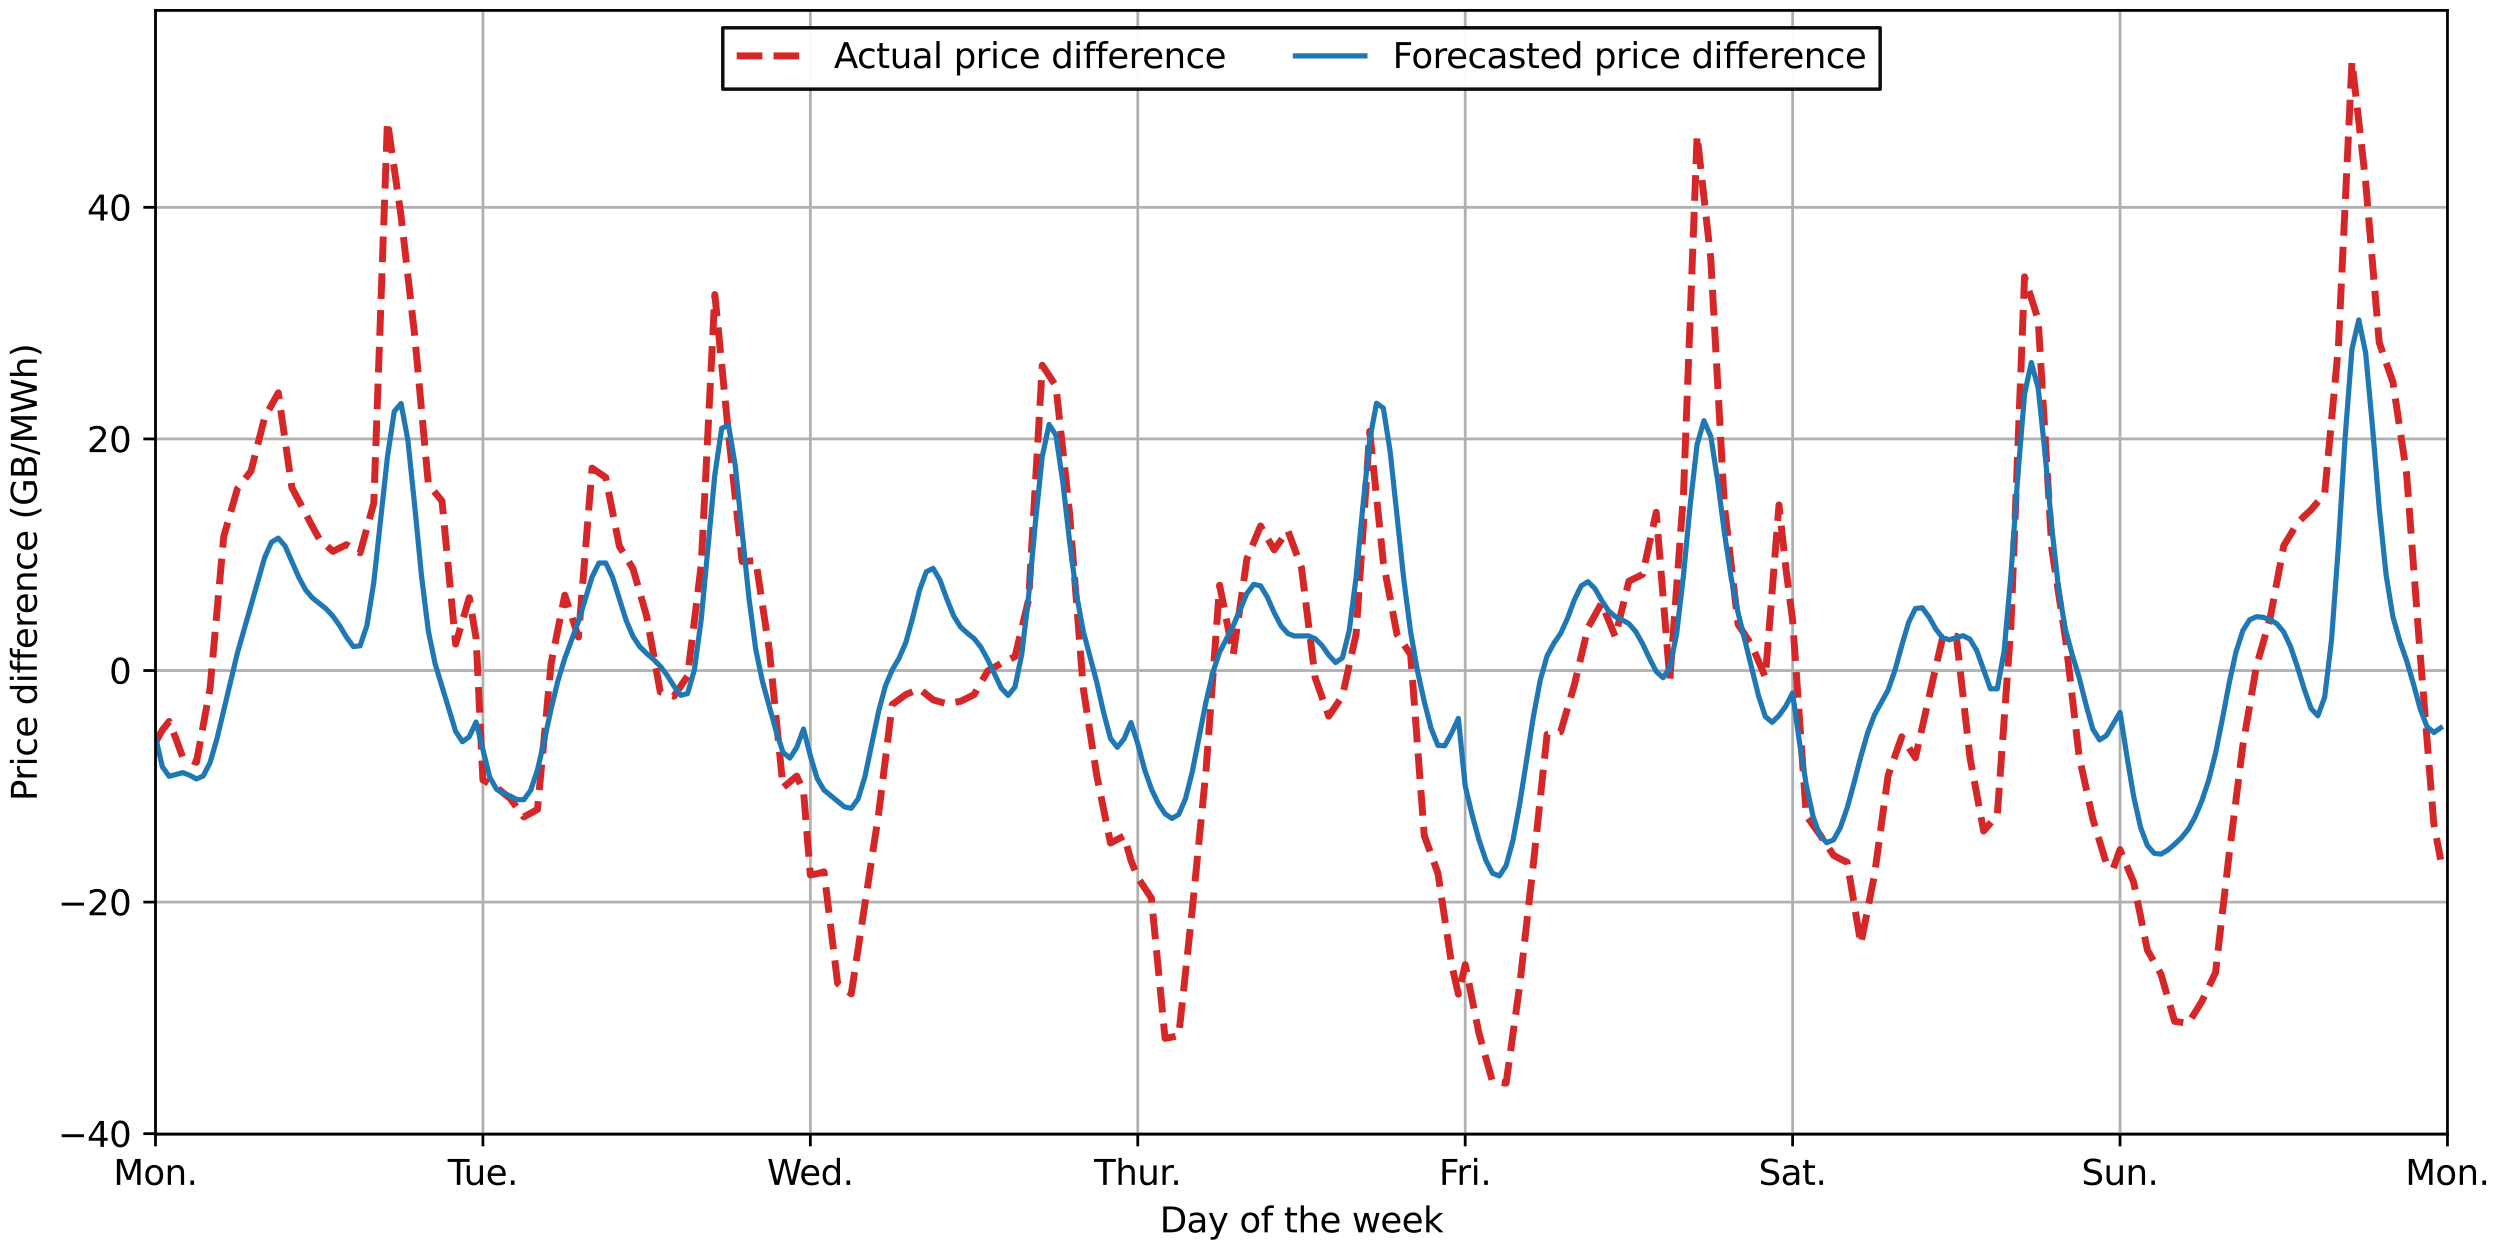 <?xml version="1.0" encoding="utf-8" standalone="no"?>
<!DOCTYPE svg PUBLIC "-//W3C//DTD SVG 1.1//EN"
  "http://www.w3.org/Graphics/SVG/1.1/DTD/svg11.dtd">
<svg height="360pt" version="1.1" viewBox="0 0 720 360" width="720pt" xmlns="http://www.w3.org/2000/svg" xmlns:xlink="http://www.w3.org/1999/xlink">
 <defs>
  <style type="text/css">*{stroke-linecap:butt;stroke-linejoin:round;}</style>
 </defs>
 <g id="figure_1">
  <g id="patch_1">
   <path d="M 0 360 
L 720 360 
L 720 0 
L 0 0 
z
" style="fill:#ffffff;"/>
  </g>
  <g id="axes_1">
   <g id="patch_2">
    <path d="M 44.783 326.644 
L 704.869 326.644 
L 704.869 3 
L 44.783 3 
z
" style="fill:#ffffff;"/>
   </g>
   <g id="matplotlib.axis_1">
    <g id="xtick_1">
     <g id="line2d_1">
      <path clip-path="url(#pb9d64af991)" d="M 44.783 326.644 
L 44.783 3 
" style="fill:none;stroke:#b0b0b0;stroke-linecap:square;stroke-width:0.8;"/>
     </g>
     <g id="line2d_2">
      <defs>
       <path d="M 0 0 
L 0 3.5 
" id="mdeb7e1ce37" style="stroke:#000000;stroke-width:0.8;"/>
      </defs>
      <g>
       <use style="stroke:#000000;stroke-width:0.8;" x="44.783" xlink:href="#mdeb7e1ce37" y="326.644"/>
      </g>
     </g>
     <g id="text_1">
      <!-- Mon. -->
      <g transform="translate(32.652 341.242)scale(0.1 -0.1)">
       <defs>
        <path d="M 628 4666 
L 1569 4666 
L 2759 1491 
L 3956 4666 
L 4897 4666 
L 4897 0 
L 4281 0 
L 4281 4097 
L 3078 897 
L 2444 897 
L 1241 4097 
L 1241 0 
L 628 0 
L 628 4666 
z
" id="DejaVuSans-4d" transform="scale(0.016)"/>
        <path d="M 1959 3097 
Q 1497 3097 1228 2736 
Q 959 2375 959 1747 
Q 959 1119 1226 758 
Q 1494 397 1959 397 
Q 2419 397 2687 759 
Q 2956 1122 2956 1747 
Q 2956 2369 2687 2733 
Q 2419 3097 1959 3097 
z
M 1959 3584 
Q 2709 3584 3137 3096 
Q 3566 2609 3566 1747 
Q 3566 888 3137 398 
Q 2709 -91 1959 -91 
Q 1206 -91 779 398 
Q 353 888 353 1747 
Q 353 2609 779 3096 
Q 1206 3584 1959 3584 
z
" id="DejaVuSans-6f" transform="scale(0.016)"/>
        <path d="M 3513 2113 
L 3513 0 
L 2938 0 
L 2938 2094 
Q 2938 2591 2744 2837 
Q 2550 3084 2163 3084 
Q 1697 3084 1428 2787 
Q 1159 2491 1159 1978 
L 1159 0 
L 581 0 
L 581 3500 
L 1159 3500 
L 1159 2956 
Q 1366 3272 1645 3428 
Q 1925 3584 2291 3584 
Q 2894 3584 3203 3211 
Q 3513 2838 3513 2113 
z
" id="DejaVuSans-6e" transform="scale(0.016)"/>
        <path d="M 684 794 
L 1344 794 
L 1344 0 
L 684 0 
L 684 794 
z
" id="DejaVuSans-2e" transform="scale(0.016)"/>
       </defs>
       <use xlink:href="#DejaVuSans-4d"/>
       <use x="86.279" xlink:href="#DejaVuSans-6f"/>
       <use x="147.461" xlink:href="#DejaVuSans-6e"/>
       <use x="210.84" xlink:href="#DejaVuSans-2e"/>
      </g>
     </g>
    </g>
    <g id="xtick_2">
     <g id="line2d_3">
      <path clip-path="url(#pb9d64af991)" d="M 139.081 326.644 
L 139.081 3 
" style="fill:none;stroke:#b0b0b0;stroke-linecap:square;stroke-width:0.8;"/>
     </g>
     <g id="line2d_4">
      <g>
       <use style="stroke:#000000;stroke-width:0.8;" x="139.081" xlink:href="#mdeb7e1ce37" y="326.644"/>
      </g>
     </g>
     <g id="text_2">
      <!-- Tue. -->
      <g transform="translate(128.949 341.242)scale(0.1 -0.1)">
       <defs>
        <path d="M -19 4666 
L 3928 4666 
L 3928 4134 
L 2272 4134 
L 2272 0 
L 1638 0 
L 1638 4134 
L -19 4134 
L -19 4666 
z
" id="DejaVuSans-54" transform="scale(0.016)"/>
        <path d="M 544 1381 
L 544 3500 
L 1119 3500 
L 1119 1403 
Q 1119 906 1312 657 
Q 1506 409 1894 409 
Q 2359 409 2629 706 
Q 2900 1003 2900 1516 
L 2900 3500 
L 3475 3500 
L 3475 0 
L 2900 0 
L 2900 538 
Q 2691 219 2414 64 
Q 2138 -91 1772 -91 
Q 1169 -91 856 284 
Q 544 659 544 1381 
z
M 1991 3584 
L 1991 3584 
z
" id="DejaVuSans-75" transform="scale(0.016)"/>
        <path d="M 3597 1894 
L 3597 1613 
L 953 1613 
Q 991 1019 1311 708 
Q 1631 397 2203 397 
Q 2534 397 2845 478 
Q 3156 559 3463 722 
L 3463 178 
Q 3153 47 2828 -22 
Q 2503 -91 2169 -91 
Q 1331 -91 842 396 
Q 353 884 353 1716 
Q 353 2575 817 3079 
Q 1281 3584 2069 3584 
Q 2775 3584 3186 3129 
Q 3597 2675 3597 1894 
z
M 3022 2063 
Q 3016 2534 2758 2815 
Q 2500 3097 2075 3097 
Q 1594 3097 1305 2825 
Q 1016 2553 972 2059 
L 3022 2063 
z
" id="DejaVuSans-65" transform="scale(0.016)"/>
       </defs>
       <use xlink:href="#DejaVuSans-54"/>
       <use x="45.959" xlink:href="#DejaVuSans-75"/>
       <use x="109.338" xlink:href="#DejaVuSans-65"/>
       <use x="170.861" xlink:href="#DejaVuSans-2e"/>
      </g>
     </g>
    </g>
    <g id="xtick_3">
     <g id="line2d_5">
      <path clip-path="url(#pb9d64af991)" d="M 233.379 326.644 
L 233.379 3 
" style="fill:none;stroke:#b0b0b0;stroke-linecap:square;stroke-width:0.8;"/>
     </g>
     <g id="line2d_6">
      <g>
       <use style="stroke:#000000;stroke-width:0.8;" x="233.379" xlink:href="#mdeb7e1ce37" y="326.644"/>
      </g>
     </g>
     <g id="text_3">
      <!-- Wed. -->
      <g transform="translate(220.889 341.242)scale(0.1 -0.1)">
       <defs>
        <path d="M 213 4666 
L 850 4666 
L 1831 722 
L 2809 4666 
L 3519 4666 
L 4500 722 
L 5478 4666 
L 6119 4666 
L 4947 0 
L 4153 0 
L 3169 4050 
L 2175 0 
L 1381 0 
L 213 4666 
z
" id="DejaVuSans-57" transform="scale(0.016)"/>
        <path d="M 2906 2969 
L 2906 4863 
L 3481 4863 
L 3481 0 
L 2906 0 
L 2906 525 
Q 2725 213 2448 61 
Q 2172 -91 1784 -91 
Q 1150 -91 751 415 
Q 353 922 353 1747 
Q 353 2572 751 3078 
Q 1150 3584 1784 3584 
Q 2172 3584 2448 3432 
Q 2725 3281 2906 2969 
z
M 947 1747 
Q 947 1113 1208 752 
Q 1469 391 1925 391 
Q 2381 391 2643 752 
Q 2906 1113 2906 1747 
Q 2906 2381 2643 2742 
Q 2381 3103 1925 3103 
Q 1469 3103 1208 2742 
Q 947 2381 947 1747 
z
" id="DejaVuSans-64" transform="scale(0.016)"/>
       </defs>
       <use xlink:href="#DejaVuSans-57"/>
       <use x="93.002" xlink:href="#DejaVuSans-65"/>
       <use x="154.525" xlink:href="#DejaVuSans-64"/>
       <use x="218.002" xlink:href="#DejaVuSans-2e"/>
      </g>
     </g>
    </g>
    <g id="xtick_4">
     <g id="line2d_7">
      <path clip-path="url(#pb9d64af991)" d="M 327.677 326.644 
L 327.677 3 
" style="fill:none;stroke:#b0b0b0;stroke-linecap:square;stroke-width:0.8;"/>
     </g>
     <g id="line2d_8">
      <g>
       <use style="stroke:#000000;stroke-width:0.8;" x="327.677" xlink:href="#mdeb7e1ce37" y="326.644"/>
      </g>
     </g>
     <g id="text_4">
      <!-- Thur. -->
      <g transform="translate(315.097 341.242)scale(0.1 -0.1)">
       <defs>
        <path d="M 3513 2113 
L 3513 0 
L 2938 0 
L 2938 2094 
Q 2938 2591 2744 2837 
Q 2550 3084 2163 3084 
Q 1697 3084 1428 2787 
Q 1159 2491 1159 1978 
L 1159 0 
L 581 0 
L 581 4863 
L 1159 4863 
L 1159 2956 
Q 1366 3272 1645 3428 
Q 1925 3584 2291 3584 
Q 2894 3584 3203 3211 
Q 3513 2838 3513 2113 
z
" id="DejaVuSans-68" transform="scale(0.016)"/>
        <path d="M 2631 2963 
Q 2534 3019 2420 3045 
Q 2306 3072 2169 3072 
Q 1681 3072 1420 2755 
Q 1159 2438 1159 1844 
L 1159 0 
L 581 0 
L 581 3500 
L 1159 3500 
L 1159 2956 
Q 1341 3275 1631 3429 
Q 1922 3584 2338 3584 
Q 2397 3584 2469 3576 
Q 2541 3569 2628 3553 
L 2631 2963 
z
" id="DejaVuSans-72" transform="scale(0.016)"/>
       </defs>
       <use xlink:href="#DejaVuSans-54"/>
       <use x="61.084" xlink:href="#DejaVuSans-68"/>
       <use x="124.463" xlink:href="#DejaVuSans-75"/>
       <use x="187.842" xlink:href="#DejaVuSans-72"/>
       <use x="219.83" xlink:href="#DejaVuSans-2e"/>
      </g>
     </g>
    </g>
    <g id="xtick_5">
     <g id="line2d_9">
      <path clip-path="url(#pb9d64af991)" d="M 421.975 326.644 
L 421.975 3 
" style="fill:none;stroke:#b0b0b0;stroke-linecap:square;stroke-width:0.8;"/>
     </g>
     <g id="line2d_10">
      <g>
       <use style="stroke:#000000;stroke-width:0.8;" x="421.975" xlink:href="#mdeb7e1ce37" y="326.644"/>
      </g>
     </g>
     <g id="text_5">
      <!-- Fri. -->
      <g transform="translate(414.428 341.242)scale(0.1 -0.1)">
       <defs>
        <path d="M 628 4666 
L 3309 4666 
L 3309 4134 
L 1259 4134 
L 1259 2759 
L 3109 2759 
L 3109 2228 
L 1259 2228 
L 1259 0 
L 628 0 
L 628 4666 
z
" id="DejaVuSans-46" transform="scale(0.016)"/>
        <path d="M 603 3500 
L 1178 3500 
L 1178 0 
L 603 0 
L 603 3500 
z
M 603 4863 
L 1178 4863 
L 1178 4134 
L 603 4134 
L 603 4863 
z
" id="DejaVuSans-69" transform="scale(0.016)"/>
       </defs>
       <use xlink:href="#DejaVuSans-46"/>
       <use x="50.27" xlink:href="#DejaVuSans-72"/>
       <use x="91.383" xlink:href="#DejaVuSans-69"/>
       <use x="119.166" xlink:href="#DejaVuSans-2e"/>
      </g>
     </g>
    </g>
    <g id="xtick_6">
     <g id="line2d_11">
      <path clip-path="url(#pb9d64af991)" d="M 516.273 326.644 
L 516.273 3 
" style="fill:none;stroke:#b0b0b0;stroke-linecap:square;stroke-width:0.8;"/>
     </g>
     <g id="line2d_12">
      <g>
       <use style="stroke:#000000;stroke-width:0.8;" x="516.273" xlink:href="#mdeb7e1ce37" y="326.644"/>
      </g>
     </g>
     <g id="text_6">
      <!-- Sat. -->
      <g transform="translate(506.485 341.242)scale(0.1 -0.1)">
       <defs>
        <path d="M 3425 4513 
L 3425 3897 
Q 3066 4069 2747 4153 
Q 2428 4238 2131 4238 
Q 1616 4238 1336 4038 
Q 1056 3838 1056 3469 
Q 1056 3159 1242 3001 
Q 1428 2844 1947 2747 
L 2328 2669 
Q 3034 2534 3370 2195 
Q 3706 1856 3706 1288 
Q 3706 609 3251 259 
Q 2797 -91 1919 -91 
Q 1588 -91 1214 -16 
Q 841 59 441 206 
L 441 856 
Q 825 641 1194 531 
Q 1563 422 1919 422 
Q 2459 422 2753 634 
Q 3047 847 3047 1241 
Q 3047 1584 2836 1778 
Q 2625 1972 2144 2069 
L 1759 2144 
Q 1053 2284 737 2584 
Q 422 2884 422 3419 
Q 422 4038 858 4394 
Q 1294 4750 2059 4750 
Q 2388 4750 2728 4690 
Q 3069 4631 3425 4513 
z
" id="DejaVuSans-53" transform="scale(0.016)"/>
        <path d="M 2194 1759 
Q 1497 1759 1228 1600 
Q 959 1441 959 1056 
Q 959 750 1161 570 
Q 1363 391 1709 391 
Q 2188 391 2477 730 
Q 2766 1069 2766 1631 
L 2766 1759 
L 2194 1759 
z
M 3341 1997 
L 3341 0 
L 2766 0 
L 2766 531 
Q 2569 213 2275 61 
Q 1981 -91 1556 -91 
Q 1019 -91 701 211 
Q 384 513 384 1019 
Q 384 1609 779 1909 
Q 1175 2209 1959 2209 
L 2766 2209 
L 2766 2266 
Q 2766 2663 2505 2880 
Q 2244 3097 1772 3097 
Q 1472 3097 1187 3025 
Q 903 2953 641 2809 
L 641 3341 
Q 956 3463 1253 3523 
Q 1550 3584 1831 3584 
Q 2591 3584 2966 3190 
Q 3341 2797 3341 1997 
z
" id="DejaVuSans-61" transform="scale(0.016)"/>
        <path d="M 1172 4494 
L 1172 3500 
L 2356 3500 
L 2356 3053 
L 1172 3053 
L 1172 1153 
Q 1172 725 1289 603 
Q 1406 481 1766 481 
L 2356 481 
L 2356 0 
L 1766 0 
Q 1100 0 847 248 
Q 594 497 594 1153 
L 594 3053 
L 172 3053 
L 172 3500 
L 594 3500 
L 594 4494 
L 1172 4494 
z
" id="DejaVuSans-74" transform="scale(0.016)"/>
       </defs>
       <use xlink:href="#DejaVuSans-53"/>
       <use x="63.477" xlink:href="#DejaVuSans-61"/>
       <use x="124.756" xlink:href="#DejaVuSans-74"/>
       <use x="163.965" xlink:href="#DejaVuSans-2e"/>
      </g>
     </g>
    </g>
    <g id="xtick_7">
     <g id="line2d_13">
      <path clip-path="url(#pb9d64af991)" d="M 610.571 326.644 
L 610.571 3 
" style="fill:none;stroke:#b0b0b0;stroke-linecap:square;stroke-width:0.8;"/>
     </g>
     <g id="line2d_14">
      <g>
       <use style="stroke:#000000;stroke-width:0.8;" x="610.571" xlink:href="#mdeb7e1ce37" y="326.644"/>
      </g>
     </g>
     <g id="text_7">
      <!-- Sun. -->
      <g transform="translate(599.47 341.242)scale(0.1 -0.1)">
       <use xlink:href="#DejaVuSans-53"/>
       <use x="63.477" xlink:href="#DejaVuSans-75"/>
       <use x="126.855" xlink:href="#DejaVuSans-6e"/>
       <use x="190.234" xlink:href="#DejaVuSans-2e"/>
      </g>
     </g>
    </g>
    <g id="xtick_8">
     <g id="line2d_15">
      <path clip-path="url(#pb9d64af991)" d="M 704.869 326.644 
L 704.869 3 
" style="fill:none;stroke:#b0b0b0;stroke-linecap:square;stroke-width:0.8;"/>
     </g>
     <g id="line2d_16">
      <g>
       <use style="stroke:#000000;stroke-width:0.8;" x="704.869" xlink:href="#mdeb7e1ce37" y="326.644"/>
      </g>
     </g>
     <g id="text_8">
      <!-- Mon. -->
      <g transform="translate(692.737 341.242)scale(0.1 -0.1)">
       <use xlink:href="#DejaVuSans-4d"/>
       <use x="86.279" xlink:href="#DejaVuSans-6f"/>
       <use x="147.461" xlink:href="#DejaVuSans-6e"/>
       <use x="210.84" xlink:href="#DejaVuSans-2e"/>
      </g>
     </g>
    </g>
    <g id="text_9">
     <!-- Day of the week -->
     <g transform="translate(334.023 354.92)scale(0.1 -0.1)">
      <defs>
       <path d="M 1259 4147 
L 1259 519 
L 2022 519 
Q 2988 519 3436 956 
Q 3884 1394 3884 2338 
Q 3884 3275 3436 3711 
Q 2988 4147 2022 4147 
L 1259 4147 
z
M 628 4666 
L 1925 4666 
Q 3281 4666 3915 4102 
Q 4550 3538 4550 2338 
Q 4550 1131 3912 565 
Q 3275 0 1925 0 
L 628 0 
L 628 4666 
z
" id="DejaVuSans-44" transform="scale(0.016)"/>
       <path d="M 2059 -325 
Q 1816 -950 1584 -1140 
Q 1353 -1331 966 -1331 
L 506 -1331 
L 506 -850 
L 844 -850 
Q 1081 -850 1212 -737 
Q 1344 -625 1503 -206 
L 1606 56 
L 191 3500 
L 800 3500 
L 1894 763 
L 2988 3500 
L 3597 3500 
L 2059 -325 
z
" id="DejaVuSans-79" transform="scale(0.016)"/>
       <path id="DejaVuSans-20" transform="scale(0.016)"/>
       <path d="M 2375 4863 
L 2375 4384 
L 1825 4384 
Q 1516 4384 1395 4259 
Q 1275 4134 1275 3809 
L 1275 3500 
L 2222 3500 
L 2222 3053 
L 1275 3053 
L 1275 0 
L 697 0 
L 697 3053 
L 147 3053 
L 147 3500 
L 697 3500 
L 697 3744 
Q 697 4328 969 4595 
Q 1241 4863 1831 4863 
L 2375 4863 
z
" id="DejaVuSans-66" transform="scale(0.016)"/>
       <path d="M 269 3500 
L 844 3500 
L 1563 769 
L 2278 3500 
L 2956 3500 
L 3675 769 
L 4391 3500 
L 4966 3500 
L 4050 0 
L 3372 0 
L 2619 2869 
L 1863 0 
L 1184 0 
L 269 3500 
z
" id="DejaVuSans-77" transform="scale(0.016)"/>
       <path d="M 581 4863 
L 1159 4863 
L 1159 1991 
L 2875 3500 
L 3609 3500 
L 1753 1863 
L 3688 0 
L 2938 0 
L 1159 1709 
L 1159 0 
L 581 0 
L 581 4863 
z
" id="DejaVuSans-6b" transform="scale(0.016)"/>
      </defs>
      <use xlink:href="#DejaVuSans-44"/>
      <use x="77.002" xlink:href="#DejaVuSans-61"/>
      <use x="138.281" xlink:href="#DejaVuSans-79"/>
      <use x="197.461" xlink:href="#DejaVuSans-20"/>
      <use x="229.248" xlink:href="#DejaVuSans-6f"/>
      <use x="290.43" xlink:href="#DejaVuSans-66"/>
      <use x="325.635" xlink:href="#DejaVuSans-20"/>
      <use x="357.422" xlink:href="#DejaVuSans-74"/>
      <use x="396.631" xlink:href="#DejaVuSans-68"/>
      <use x="460.01" xlink:href="#DejaVuSans-65"/>
      <use x="521.533" xlink:href="#DejaVuSans-20"/>
      <use x="553.32" xlink:href="#DejaVuSans-77"/>
      <use x="635.107" xlink:href="#DejaVuSans-65"/>
      <use x="696.631" xlink:href="#DejaVuSans-65"/>
      <use x="758.154" xlink:href="#DejaVuSans-6b"/>
     </g>
    </g>
   </g>
   <g id="matplotlib.axis_2">
    <g id="ytick_1">
     <g id="line2d_17">
      <path clip-path="url(#pb9d64af991)" d="M 44.783 326.5 
L 704.869 326.5 
" style="fill:none;stroke:#b0b0b0;stroke-linecap:square;stroke-width:0.8;"/>
     </g>
     <g id="line2d_18">
      <defs>
       <path d="M 0 0 
L -3.5 0 
" id="m2486a440b1" style="stroke:#000000;stroke-width:0.8;"/>
      </defs>
      <g>
       <use style="stroke:#000000;stroke-width:0.8;" x="44.783" xlink:href="#m2486a440b1" y="326.5"/>
      </g>
     </g>
     <g id="text_10">
      <!-- −40 -->
      <g transform="translate(16.678 330.299)scale(0.1 -0.1)">
       <defs>
        <path d="M 678 2272 
L 4684 2272 
L 4684 1741 
L 678 1741 
L 678 2272 
z
" id="DejaVuSans-2212" transform="scale(0.016)"/>
        <path d="M 2419 4116 
L 825 1625 
L 2419 1625 
L 2419 4116 
z
M 2253 4666 
L 3047 4666 
L 3047 1625 
L 3713 1625 
L 3713 1100 
L 3047 1100 
L 3047 0 
L 2419 0 
L 2419 1100 
L 313 1100 
L 313 1709 
L 2253 4666 
z
" id="DejaVuSans-34" transform="scale(0.016)"/>
        <path d="M 2034 4250 
Q 1547 4250 1301 3770 
Q 1056 3291 1056 2328 
Q 1056 1369 1301 889 
Q 1547 409 2034 409 
Q 2525 409 2770 889 
Q 3016 1369 3016 2328 
Q 3016 3291 2770 3770 
Q 2525 4250 2034 4250 
z
M 2034 4750 
Q 2819 4750 3233 4129 
Q 3647 3509 3647 2328 
Q 3647 1150 3233 529 
Q 2819 -91 2034 -91 
Q 1250 -91 836 529 
Q 422 1150 422 2328 
Q 422 3509 836 4129 
Q 1250 4750 2034 4750 
z
" id="DejaVuSans-30" transform="scale(0.016)"/>
       </defs>
       <use xlink:href="#DejaVuSans-2212"/>
       <use x="83.789" xlink:href="#DejaVuSans-34"/>
       <use x="147.412" xlink:href="#DejaVuSans-30"/>
      </g>
     </g>
    </g>
    <g id="ytick_2">
     <g id="line2d_19">
      <path clip-path="url(#pb9d64af991)" d="M 44.783 259.804 
L 704.869 259.804 
" style="fill:none;stroke:#b0b0b0;stroke-linecap:square;stroke-width:0.8;"/>
     </g>
     <g id="line2d_20">
      <g>
       <use style="stroke:#000000;stroke-width:0.8;" x="44.783" xlink:href="#m2486a440b1" y="259.804"/>
      </g>
     </g>
     <g id="text_11">
      <!-- −20 -->
      <g transform="translate(16.678 263.603)scale(0.1 -0.1)">
       <defs>
        <path d="M 1228 531 
L 3431 531 
L 3431 0 
L 469 0 
L 469 531 
Q 828 903 1448 1529 
Q 2069 2156 2228 2338 
Q 2531 2678 2651 2914 
Q 2772 3150 2772 3378 
Q 2772 3750 2511 3984 
Q 2250 4219 1831 4219 
Q 1534 4219 1204 4116 
Q 875 4013 500 3803 
L 500 4441 
Q 881 4594 1212 4672 
Q 1544 4750 1819 4750 
Q 2544 4750 2975 4387 
Q 3406 4025 3406 3419 
Q 3406 3131 3298 2873 
Q 3191 2616 2906 2266 
Q 2828 2175 2409 1742 
Q 1991 1309 1228 531 
z
" id="DejaVuSans-32" transform="scale(0.016)"/>
       </defs>
       <use xlink:href="#DejaVuSans-2212"/>
       <use x="83.789" xlink:href="#DejaVuSans-32"/>
       <use x="147.412" xlink:href="#DejaVuSans-30"/>
      </g>
     </g>
    </g>
    <g id="ytick_3">
     <g id="line2d_21">
      <path clip-path="url(#pb9d64af991)" d="M 44.783 193.107 
L 704.869 193.107 
" style="fill:none;stroke:#b0b0b0;stroke-linecap:square;stroke-width:0.8;"/>
     </g>
     <g id="line2d_22">
      <g>
       <use style="stroke:#000000;stroke-width:0.8;" x="44.783" xlink:href="#m2486a440b1" y="193.107"/>
      </g>
     </g>
     <g id="text_12">
      <!-- 0 -->
      <g transform="translate(31.421 196.907)scale(0.1 -0.1)">
       <use xlink:href="#DejaVuSans-30"/>
      </g>
     </g>
    </g>
    <g id="ytick_4">
     <g id="line2d_23">
      <path clip-path="url(#pb9d64af991)" d="M 44.783 126.411 
L 704.869 126.411 
" style="fill:none;stroke:#b0b0b0;stroke-linecap:square;stroke-width:0.8;"/>
     </g>
     <g id="line2d_24">
      <g>
       <use style="stroke:#000000;stroke-width:0.8;" x="44.783" xlink:href="#m2486a440b1" y="126.411"/>
      </g>
     </g>
     <g id="text_13">
      <!-- 20 -->
      <g transform="translate(25.058 130.21)scale(0.1 -0.1)">
       <use xlink:href="#DejaVuSans-32"/>
       <use x="63.623" xlink:href="#DejaVuSans-30"/>
      </g>
     </g>
    </g>
    <g id="ytick_5">
     <g id="line2d_25">
      <path clip-path="url(#pb9d64af991)" d="M 44.783 59.715 
L 704.869 59.715 
" style="fill:none;stroke:#b0b0b0;stroke-linecap:square;stroke-width:0.8;"/>
     </g>
     <g id="line2d_26">
      <g>
       <use style="stroke:#000000;stroke-width:0.8;" x="44.783" xlink:href="#m2486a440b1" y="59.715"/>
      </g>
     </g>
     <g id="text_14">
      <!-- 40 -->
      <g transform="translate(25.058 63.514)scale(0.1 -0.1)">
       <use xlink:href="#DejaVuSans-34"/>
       <use x="63.623" xlink:href="#DejaVuSans-30"/>
      </g>
     </g>
    </g>
    <g id="text_15">
     <!-- Price difference (GB/MWh) -->
     <g transform="translate(10.599 230.689)rotate(-90)scale(0.1 -0.1)">
      <defs>
       <path d="M 1259 4147 
L 1259 2394 
L 2053 2394 
Q 2494 2394 2734 2622 
Q 2975 2850 2975 3272 
Q 2975 3691 2734 3919 
Q 2494 4147 2053 4147 
L 1259 4147 
z
M 628 4666 
L 2053 4666 
Q 2838 4666 3239 4311 
Q 3641 3956 3641 3272 
Q 3641 2581 3239 2228 
Q 2838 1875 2053 1875 
L 1259 1875 
L 1259 0 
L 628 0 
L 628 4666 
z
" id="DejaVuSans-50" transform="scale(0.016)"/>
       <path d="M 3122 3366 
L 3122 2828 
Q 2878 2963 2633 3030 
Q 2388 3097 2138 3097 
Q 1578 3097 1268 2742 
Q 959 2388 959 1747 
Q 959 1106 1268 751 
Q 1578 397 2138 397 
Q 2388 397 2633 464 
Q 2878 531 3122 666 
L 3122 134 
Q 2881 22 2623 -34 
Q 2366 -91 2075 -91 
Q 1284 -91 818 406 
Q 353 903 353 1747 
Q 353 2603 823 3093 
Q 1294 3584 2113 3584 
Q 2378 3584 2631 3529 
Q 2884 3475 3122 3366 
z
" id="DejaVuSans-63" transform="scale(0.016)"/>
       <path d="M 1984 4856 
Q 1566 4138 1362 3434 
Q 1159 2731 1159 2009 
Q 1159 1288 1364 580 
Q 1569 -128 1984 -844 
L 1484 -844 
Q 1016 -109 783 600 
Q 550 1309 550 2009 
Q 550 2706 781 3412 
Q 1013 4119 1484 4856 
L 1984 4856 
z
" id="DejaVuSans-28" transform="scale(0.016)"/>
       <path d="M 3809 666 
L 3809 1919 
L 2778 1919 
L 2778 2438 
L 4434 2438 
L 4434 434 
Q 4069 175 3628 42 
Q 3188 -91 2688 -91 
Q 1594 -91 976 548 
Q 359 1188 359 2328 
Q 359 3472 976 4111 
Q 1594 4750 2688 4750 
Q 3144 4750 3555 4637 
Q 3966 4525 4313 4306 
L 4313 3634 
Q 3963 3931 3569 4081 
Q 3175 4231 2741 4231 
Q 1884 4231 1454 3753 
Q 1025 3275 1025 2328 
Q 1025 1384 1454 906 
Q 1884 428 2741 428 
Q 3075 428 3337 486 
Q 3600 544 3809 666 
z
" id="DejaVuSans-47" transform="scale(0.016)"/>
       <path d="M 1259 2228 
L 1259 519 
L 2272 519 
Q 2781 519 3026 730 
Q 3272 941 3272 1375 
Q 3272 1813 3026 2020 
Q 2781 2228 2272 2228 
L 1259 2228 
z
M 1259 4147 
L 1259 2741 
L 2194 2741 
Q 2656 2741 2882 2914 
Q 3109 3088 3109 3444 
Q 3109 3797 2882 3972 
Q 2656 4147 2194 4147 
L 1259 4147 
z
M 628 4666 
L 2241 4666 
Q 2963 4666 3353 4366 
Q 3744 4066 3744 3513 
Q 3744 3084 3544 2831 
Q 3344 2578 2956 2516 
Q 3422 2416 3680 2098 
Q 3938 1781 3938 1306 
Q 3938 681 3513 340 
Q 3088 0 2303 0 
L 628 0 
L 628 4666 
z
" id="DejaVuSans-42" transform="scale(0.016)"/>
       <path d="M 1625 4666 
L 2156 4666 
L 531 -594 
L 0 -594 
L 1625 4666 
z
" id="DejaVuSans-2f" transform="scale(0.016)"/>
       <path d="M 513 4856 
L 1013 4856 
Q 1481 4119 1714 3412 
Q 1947 2706 1947 2009 
Q 1947 1309 1714 600 
Q 1481 -109 1013 -844 
L 513 -844 
Q 928 -128 1133 580 
Q 1338 1288 1338 2009 
Q 1338 2731 1133 3434 
Q 928 4138 513 4856 
z
" id="DejaVuSans-29" transform="scale(0.016)"/>
      </defs>
      <use xlink:href="#DejaVuSans-50"/>
      <use x="58.553" xlink:href="#DejaVuSans-72"/>
      <use x="99.666" xlink:href="#DejaVuSans-69"/>
      <use x="127.449" xlink:href="#DejaVuSans-63"/>
      <use x="182.43" xlink:href="#DejaVuSans-65"/>
      <use x="243.953" xlink:href="#DejaVuSans-20"/>
      <use x="275.74" xlink:href="#DejaVuSans-64"/>
      <use x="339.217" xlink:href="#DejaVuSans-69"/>
      <use x="367" xlink:href="#DejaVuSans-66"/>
      <use x="402.205" xlink:href="#DejaVuSans-66"/>
      <use x="437.41" xlink:href="#DejaVuSans-65"/>
      <use x="498.934" xlink:href="#DejaVuSans-72"/>
      <use x="537.797" xlink:href="#DejaVuSans-65"/>
      <use x="599.32" xlink:href="#DejaVuSans-6e"/>
      <use x="662.699" xlink:href="#DejaVuSans-63"/>
      <use x="717.68" xlink:href="#DejaVuSans-65"/>
      <use x="779.203" xlink:href="#DejaVuSans-20"/>
      <use x="810.99" xlink:href="#DejaVuSans-28"/>
      <use x="850.004" xlink:href="#DejaVuSans-47"/>
      <use x="927.494" xlink:href="#DejaVuSans-42"/>
      <use x="996.098" xlink:href="#DejaVuSans-2f"/>
      <use x="1029.789" xlink:href="#DejaVuSans-4d"/>
      <use x="1116.068" xlink:href="#DejaVuSans-57"/>
      <use x="1214.945" xlink:href="#DejaVuSans-68"/>
      <use x="1278.324" xlink:href="#DejaVuSans-29"/>
     </g>
    </g>
   </g>
   <g id="line2d_27">
    <path clip-path="url(#pb9d64af991)" d="M 44.783 213.762 
L 46.748 210.28 
L 48.712 207.79 
L 50.677 212.777 
L 52.641 218.158 
L 54.606 218.772 
L 56.57 219.544 
L 60.499 198.188 
L 64.428 154.553 
L 68.358 140.78 
L 72.287 135.66 
L 76.216 120.249 
L 80.145 113.134 
L 84.074 140.464 
L 89.967 151.6 
L 91.932 155.175 
L 95.861 158.789 
L 99.79 156.862 
L 103.719 159.196 
L 107.648 144.899 
L 111.577 34.961 
L 115.506 62.207 
L 119.436 96.661 
L 123.365 139.479 
L 127.294 144.301 
L 131.223 185.491 
L 135.152 172.137 
L 137.116 183.807 
L 139.081 224.622 
L 143.01 226.794 
L 146.939 229.971 
L 150.868 235.277 
L 154.797 233.114 
L 158.726 191.001 
L 162.655 171.4 
L 166.585 183.479 
L 170.514 134.819 
L 174.443 137.494 
L 178.372 157.297 
L 182.301 163.786 
L 186.23 177.478 
L 190.159 199.26 
L 194.088 200.516 
L 198.017 194.689 
L 201.946 162.774 
L 205.875 84.826 
L 209.804 124.907 
L 213.733 161.729 
L 217.663 161.456 
L 221.592 187.434 
L 225.521 226.817 
L 229.45 223.517 
L 231.414 227.843 
L 233.379 251.981 
L 235.343 251.631 
L 237.308 251.076 
L 241.237 283.19 
L 245.166 286.248 
L 253.024 234.476 
L 256.953 202.919 
L 260.882 200.031 
L 264.812 198.403 
L 268.741 201.57 
L 272.67 202.685 
L 276.599 201.992 
L 280.528 200.069 
L 284.457 193.238 
L 288.386 191.009 
L 292.315 189.118 
L 296.244 172.73 
L 300.173 105.197 
L 304.102 111.159 
L 308.031 147.744 
L 311.961 198.14 
L 315.89 223.498 
L 319.819 242.792 
L 323.748 240.734 
L 325.712 247.779 
L 327.677 252.712 
L 331.606 258.668 
L 335.535 299.045 
L 339.464 298.328 
L 343.393 261.774 
L 347.322 222.02 
L 351.251 168.542 
L 355.18 188.453 
L 359.109 160.963 
L 363.039 151.479 
L 366.968 158.359 
L 370.897 152.769 
L 374.826 163.499 
L 378.755 195.168 
L 382.684 206.255 
L 386.613 200.471 
L 390.542 182.733 
L 394.471 124.233 
L 398.4 161.946 
L 402.329 182.699 
L 406.258 188.496 
L 410.188 240.659 
L 414.117 251.458 
L 418.046 277.636 
L 420.01 286.33 
L 421.975 277.828 
L 425.904 297.431 
L 429.833 311.493 
L 433.762 311.932 
L 437.691 283.638 
L 441.62 248.69 
L 445.549 211.52 
L 449.478 210.701 
L 453.407 197.264 
L 457.336 180.772 
L 461.266 173.673 
L 465.195 183.364 
L 469.124 167.384 
L 473.053 165.444 
L 476.982 147.549 
L 480.911 195.755 
L 484.84 142.333 
L 488.769 38.984 
L 492.698 74.488 
L 496.627 145.69 
L 500.556 179.802 
L 504.485 185.78 
L 508.415 195.036 
L 512.344 145.426 
L 514.308 163.468 
L 516.273 178.602 
L 520.202 234.884 
L 524.131 240.382 
L 528.06 246.326 
L 530.024 247.393 
L 531.989 248.319 
L 535.918 271.846 
L 539.847 251.976 
L 543.776 223.352 
L 547.705 212.197 
L 551.634 218.219 
L 557.528 192.034 
L 559.493 183.61 
L 563.422 183.238 
L 567.351 218.189 
L 571.28 239.337 
L 575.209 234.755 
L 579.138 180.445 
L 583.067 79.726 
L 586.996 92.113 
L 590.925 158.086 
L 594.854 183.878 
L 598.783 217.801 
L 602.712 235.776 
L 606.642 248.72 
L 608.606 250.165 
L 610.571 244.693 
L 614.5 254.091 
L 618.429 273.583 
L 622.358 280.541 
L 626.287 294.146 
L 630.216 294.727 
L 634.145 288.386 
L 638.074 280.077 
L 642.003 245.912 
L 645.932 214.759 
L 649.861 191.802 
L 653.79 178.057 
L 657.72 157.167 
L 661.649 150.669 
L 663.613 148.671 
L 665.578 146.844 
L 669.507 142.132 
L 673.436 100.111 
L 677.365 17.711 
L 681.294 52.248 
L 685.223 98.697 
L 689.152 110.01 
L 693.081 136.292 
L 697.01 188.439 
L 700.939 237.256 
L 702.904 247.592 
L 702.904 247.592 
" style="fill:none;stroke:#d62728;stroke-dasharray:7.4,3.2;stroke-dashoffset:0;stroke-width:2;"/>
   </g>
   <g id="line2d_28">
    <path clip-path="url(#pb9d64af991)" d="M 44.783 212.274 
L 46.748 220.812 
L 48.712 223.572 
L 52.641 222.522 
L 54.606 223.273 
L 56.57 224.328 
L 58.535 223.475 
L 60.499 219.609 
L 62.464 212.835 
L 68.358 188.122 
L 76.216 160.579 
L 78.18 156.163 
L 80.145 154.98 
L 82.109 157.261 
L 86.038 166.236 
L 88.003 169.868 
L 89.967 172.198 
L 93.897 175.325 
L 95.861 177.427 
L 97.826 180.198 
L 99.79 183.487 
L 101.755 186.207 
L 103.719 185.983 
L 105.684 180.101 
L 107.648 167.728 
L 111.577 131.679 
L 113.542 118.516 
L 115.506 116.206 
L 117.471 126.828 
L 119.436 145.681 
L 121.4 165.933 
L 123.365 181.754 
L 125.329 191.232 
L 131.223 210.646 
L 133.187 213.616 
L 135.152 212.173 
L 137.116 207.94 
L 141.046 223.842 
L 143.01 227.316 
L 144.975 228.444 
L 146.939 229.272 
L 148.904 230.28 
L 150.868 230.314 
L 152.833 227.616 
L 154.797 221.697 
L 156.762 213.263 
L 158.726 204.128 
L 160.691 196.013 
L 162.655 189.602 
L 166.585 178.999 
L 170.514 166.162 
L 172.478 162.166 
L 174.443 162.119 
L 176.407 166.23 
L 180.336 178.672 
L 182.301 183.281 
L 184.265 186.25 
L 186.23 188.191 
L 188.194 189.89 
L 190.159 191.885 
L 192.124 194.463 
L 194.088 197.609 
L 196.053 200.245 
L 198.017 199.748 
L 199.982 192.919 
L 201.946 178.393 
L 205.875 136.707 
L 207.84 123.379 
L 209.804 122.434 
L 211.769 134.197 
L 215.698 172.254 
L 217.663 187.068 
L 219.627 196.425 
L 223.556 210.723 
L 225.521 216.705 
L 227.485 218.331 
L 229.45 215.251 
L 231.414 209.965 
L 233.379 217.704 
L 235.343 224.21 
L 237.308 227.537 
L 241.237 230.759 
L 243.202 232.378 
L 245.166 232.776 
L 247.131 230.083 
L 249.095 223.69 
L 253.024 204.927 
L 254.989 197.58 
L 256.953 192.926 
L 258.918 189.583 
L 260.882 185.035 
L 262.847 177.907 
L 264.812 170.033 
L 266.776 164.668 
L 268.741 163.69 
L 270.705 167.053 
L 272.67 172.458 
L 274.634 177.347 
L 276.599 180.523 
L 278.563 182.312 
L 280.528 183.88 
L 282.492 186.358 
L 284.457 189.968 
L 288.386 198.217 
L 290.351 200.285 
L 292.315 197.841 
L 294.28 188.344 
L 296.244 171.604 
L 298.209 150.347 
L 300.173 131.441 
L 302.138 122.238 
L 304.102 125.342 
L 306.067 138.687 
L 308.031 155.865 
L 309.996 171.013 
L 311.961 181.747 
L 315.89 196.589 
L 317.854 205.292 
L 319.819 212.682 
L 321.783 215.225 
L 323.748 212.749 
L 325.712 208.095 
L 327.677 214.167 
L 329.641 221.64 
L 331.606 227.235 
L 333.57 231.399 
L 335.535 234.369 
L 337.5 235.713 
L 339.464 234.573 
L 341.429 229.986 
L 343.393 222.199 
L 347.322 202.157 
L 349.287 193.73 
L 351.251 187.788 
L 355.18 180.197 
L 359.109 170.923 
L 361.074 168.293 
L 363.039 168.718 
L 365.003 171.992 
L 366.968 176.441 
L 368.932 180.231 
L 370.897 182.455 
L 372.861 183.176 
L 376.79 183.119 
L 378.755 183.934 
L 380.719 185.873 
L 382.684 188.654 
L 384.648 190.799 
L 386.613 189.474 
L 388.578 181.61 
L 390.542 166.359 
L 392.507 145.878 
L 394.471 126.687 
L 396.436 116.129 
L 398.4 117.519 
L 400.365 130.046 
L 404.294 166.888 
L 406.258 182.042 
L 408.223 193.155 
L 410.188 202.048 
L 412.152 209.748 
L 414.117 214.66 
L 416.081 214.781 
L 418.046 211.162 
L 420.01 206.9 
L 421.975 226.317 
L 423.939 234.551 
L 425.904 241.718 
L 427.868 247.617 
L 429.833 251.489 
L 431.797 252.273 
L 433.762 249.272 
L 435.727 242.047 
L 437.691 231.44 
L 441.62 206.338 
L 443.585 195.916 
L 445.549 188.93 
L 447.514 185.26 
L 449.478 182.402 
L 451.443 178.073 
L 453.407 172.785 
L 455.372 168.728 
L 457.336 167.523 
L 459.301 169.456 
L 461.266 172.897 
L 463.23 175.881 
L 465.195 177.602 
L 467.159 178.507 
L 469.124 179.62 
L 471.088 181.883 
L 473.053 185.38 
L 475.017 189.522 
L 476.982 193.376 
L 478.946 195.175 
L 480.911 192.352 
L 482.875 182.502 
L 484.84 165.707 
L 486.805 145.147 
L 488.769 128.001 
L 490.734 121.167 
L 492.698 125.653 
L 494.663 138.293 
L 496.627 153.39 
L 498.592 166.513 
L 500.556 176.426 
L 506.45 200.361 
L 508.415 206.375 
L 510.379 208.032 
L 512.344 206.066 
L 514.308 203.37 
L 516.273 199.57 
L 518.237 213.688 
L 520.202 226.056 
L 522.166 235.155 
L 524.131 240.628 
L 526.095 242.697 
L 528.06 241.881 
L 530.024 238.317 
L 531.989 232.644 
L 533.954 225.498 
L 535.918 217.908 
L 537.883 211.048 
L 539.847 205.876 
L 543.776 198.716 
L 545.741 193.059 
L 547.705 185.915 
L 549.67 179.286 
L 551.634 175.261 
L 553.599 175.028 
L 555.563 177.678 
L 557.528 181.198 
L 559.493 183.687 
L 561.457 184.273 
L 563.422 183.577 
L 565.386 183.088 
L 567.351 184.093 
L 569.315 187.402 
L 573.244 198.378 
L 575.209 198.385 
L 577.173 187.636 
L 579.138 165.695 
L 581.102 137.431 
L 583.067 113.508 
L 585.032 104.41 
L 586.996 111.755 
L 588.961 130.44 
L 590.925 152.029 
L 592.89 169.785 
L 594.854 181.41 
L 596.819 188.602 
L 598.783 195.09 
L 600.748 202.856 
L 602.712 209.966 
L 604.677 213.093 
L 606.642 211.839 
L 610.571 205.166 
L 612.535 217.698 
L 614.5 229.423 
L 616.464 238.215 
L 618.429 243.479 
L 620.393 245.745 
L 622.358 245.984 
L 624.322 244.827 
L 626.287 243.151 
L 628.251 241.265 
L 630.216 238.832 
L 632.181 235.294 
L 634.145 230.591 
L 636.11 224.698 
L 638.074 216.937 
L 640.039 207.129 
L 642.003 196.7 
L 643.968 187.767 
L 645.932 181.603 
L 647.897 178.49 
L 649.861 177.595 
L 651.826 177.813 
L 653.79 178.473 
L 655.755 179.659 
L 657.72 182.023 
L 659.684 186.249 
L 661.649 192.043 
L 663.613 198.443 
L 665.578 204.038 
L 667.542 206.153 
L 669.507 200.786 
L 671.471 184.369 
L 673.436 157.602 
L 675.4 125.945 
L 677.365 100.542 
L 679.329 92.127 
L 681.294 101.561 
L 683.259 122.716 
L 685.223 146.429 
L 687.188 165.511 
L 689.152 177.621 
L 691.117 184.568 
L 693.081 190.171 
L 695.046 196.9 
L 697.01 204.113 
L 698.975 209.287 
L 700.939 210.964 
L 702.904 209.625 
L 702.904 209.625 
" style="fill:none;stroke:#1f77b4;stroke-linecap:square;stroke-width:1.5;"/>
   </g>
   <g id="patch_3">
    <path d="M 44.783 326.644 
L 44.783 3 
" style="fill:none;stroke:#000000;stroke-linecap:square;stroke-linejoin:miter;stroke-width:0.8;"/>
   </g>
   <g id="patch_4">
    <path d="M 704.869 326.644 
L 704.869 3 
" style="fill:none;stroke:#000000;stroke-linecap:square;stroke-linejoin:miter;stroke-width:0.8;"/>
   </g>
   <g id="patch_5">
    <path d="M 44.783 326.644 
L 704.869 326.644 
" style="fill:none;stroke:#000000;stroke-linecap:square;stroke-linejoin:miter;stroke-width:0.8;"/>
   </g>
   <g id="patch_6">
    <path d="M 44.783 3 
L 704.869 3 
" style="fill:none;stroke:#000000;stroke-linecap:square;stroke-linejoin:miter;stroke-width:0.8;"/>
   </g>
   <g id="legend_1">
    <g id="patch_7">
     <path d="M 208.166 25.678 
L 541.486 25.678 
L 541.486 8 
L 208.166 8 
z
" style="fill:#ffffff;opacity:0.95;stroke:#000000;stroke-linejoin:miter;"/>
    </g>
    <g id="line2d_29">
     <path d="M 212.166 16.099 
L 232.166 16.099 
" style="fill:none;stroke:#d62728;stroke-dasharray:7.4,3.2;stroke-dashoffset:0;stroke-width:2;"/>
    </g>
    <g id="line2d_30"/>
    <g id="text_16">
     <!-- Actual price difference -->
     <g transform="translate(240.166 19.599)scale(0.1 -0.1)">
      <defs>
       <path d="M 2188 4044 
L 1331 1722 
L 3047 1722 
L 2188 4044 
z
M 1831 4666 
L 2547 4666 
L 4325 0 
L 3669 0 
L 3244 1197 
L 1141 1197 
L 716 0 
L 50 0 
L 1831 4666 
z
" id="DejaVuSans-41" transform="scale(0.016)"/>
       <path d="M 603 4863 
L 1178 4863 
L 1178 0 
L 603 0 
L 603 4863 
z
" id="DejaVuSans-6c" transform="scale(0.016)"/>
       <path d="M 1159 525 
L 1159 -1331 
L 581 -1331 
L 581 3500 
L 1159 3500 
L 1159 2969 
Q 1341 3281 1617 3432 
Q 1894 3584 2278 3584 
Q 2916 3584 3314 3078 
Q 3713 2572 3713 1747 
Q 3713 922 3314 415 
Q 2916 -91 2278 -91 
Q 1894 -91 1617 61 
Q 1341 213 1159 525 
z
M 3116 1747 
Q 3116 2381 2855 2742 
Q 2594 3103 2138 3103 
Q 1681 3103 1420 2742 
Q 1159 2381 1159 1747 
Q 1159 1113 1420 752 
Q 1681 391 2138 391 
Q 2594 391 2855 752 
Q 3116 1113 3116 1747 
z
" id="DejaVuSans-70" transform="scale(0.016)"/>
      </defs>
      <use xlink:href="#DejaVuSans-41"/>
      <use x="66.658" xlink:href="#DejaVuSans-63"/>
      <use x="121.639" xlink:href="#DejaVuSans-74"/>
      <use x="160.848" xlink:href="#DejaVuSans-75"/>
      <use x="224.227" xlink:href="#DejaVuSans-61"/>
      <use x="285.506" xlink:href="#DejaVuSans-6c"/>
      <use x="313.289" xlink:href="#DejaVuSans-20"/>
      <use x="345.076" xlink:href="#DejaVuSans-70"/>
      <use x="408.553" xlink:href="#DejaVuSans-72"/>
      <use x="449.666" xlink:href="#DejaVuSans-69"/>
      <use x="477.449" xlink:href="#DejaVuSans-63"/>
      <use x="532.43" xlink:href="#DejaVuSans-65"/>
      <use x="593.953" xlink:href="#DejaVuSans-20"/>
      <use x="625.74" xlink:href="#DejaVuSans-64"/>
      <use x="689.217" xlink:href="#DejaVuSans-69"/>
      <use x="717" xlink:href="#DejaVuSans-66"/>
      <use x="752.205" xlink:href="#DejaVuSans-66"/>
      <use x="787.41" xlink:href="#DejaVuSans-65"/>
      <use x="848.934" xlink:href="#DejaVuSans-72"/>
      <use x="887.797" xlink:href="#DejaVuSans-65"/>
      <use x="949.32" xlink:href="#DejaVuSans-6e"/>
      <use x="1012.699" xlink:href="#DejaVuSans-63"/>
      <use x="1067.68" xlink:href="#DejaVuSans-65"/>
     </g>
    </g>
    <g id="line2d_31">
     <path d="M 373.087 16.099 
L 393.087 16.099 
" style="fill:none;stroke:#1f77b4;stroke-linecap:square;stroke-width:1.5;"/>
    </g>
    <g id="line2d_32"/>
    <g id="text_17">
     <!-- Forecasted price difference -->
     <g transform="translate(401.087 19.599)scale(0.1 -0.1)">
      <defs>
       <path d="M 2834 3397 
L 2834 2853 
Q 2591 2978 2328 3040 
Q 2066 3103 1784 3103 
Q 1356 3103 1142 2972 
Q 928 2841 928 2578 
Q 928 2378 1081 2264 
Q 1234 2150 1697 2047 
L 1894 2003 
Q 2506 1872 2764 1633 
Q 3022 1394 3022 966 
Q 3022 478 2636 193 
Q 2250 -91 1575 -91 
Q 1294 -91 989 -36 
Q 684 19 347 128 
L 347 722 
Q 666 556 975 473 
Q 1284 391 1588 391 
Q 1994 391 2212 530 
Q 2431 669 2431 922 
Q 2431 1156 2273 1281 
Q 2116 1406 1581 1522 
L 1381 1569 
Q 847 1681 609 1914 
Q 372 2147 372 2553 
Q 372 3047 722 3315 
Q 1072 3584 1716 3584 
Q 2034 3584 2315 3537 
Q 2597 3491 2834 3397 
z
" id="DejaVuSans-73" transform="scale(0.016)"/>
      </defs>
      <use xlink:href="#DejaVuSans-46"/>
      <use x="53.895" xlink:href="#DejaVuSans-6f"/>
      <use x="115.076" xlink:href="#DejaVuSans-72"/>
      <use x="153.939" xlink:href="#DejaVuSans-65"/>
      <use x="215.463" xlink:href="#DejaVuSans-63"/>
      <use x="270.443" xlink:href="#DejaVuSans-61"/>
      <use x="331.723" xlink:href="#DejaVuSans-73"/>
      <use x="383.822" xlink:href="#DejaVuSans-74"/>
      <use x="423.031" xlink:href="#DejaVuSans-65"/>
      <use x="484.555" xlink:href="#DejaVuSans-64"/>
      <use x="548.031" xlink:href="#DejaVuSans-20"/>
      <use x="579.818" xlink:href="#DejaVuSans-70"/>
      <use x="643.295" xlink:href="#DejaVuSans-72"/>
      <use x="684.408" xlink:href="#DejaVuSans-69"/>
      <use x="712.191" xlink:href="#DejaVuSans-63"/>
      <use x="767.172" xlink:href="#DejaVuSans-65"/>
      <use x="828.695" xlink:href="#DejaVuSans-20"/>
      <use x="860.482" xlink:href="#DejaVuSans-64"/>
      <use x="923.959" xlink:href="#DejaVuSans-69"/>
      <use x="951.742" xlink:href="#DejaVuSans-66"/>
      <use x="986.947" xlink:href="#DejaVuSans-66"/>
      <use x="1022.152" xlink:href="#DejaVuSans-65"/>
      <use x="1083.676" xlink:href="#DejaVuSans-72"/>
      <use x="1122.539" xlink:href="#DejaVuSans-65"/>
      <use x="1184.062" xlink:href="#DejaVuSans-6e"/>
      <use x="1247.441" xlink:href="#DejaVuSans-63"/>
      <use x="1302.422" xlink:href="#DejaVuSans-65"/>
     </g>
    </g>
   </g>
  </g>
 </g>
 <defs>
  <clipPath id="pb9d64af991">
   <rect height="323.643" width="660.085" x="44.783" y="3"/>
  </clipPath>
 </defs>
</svg>
